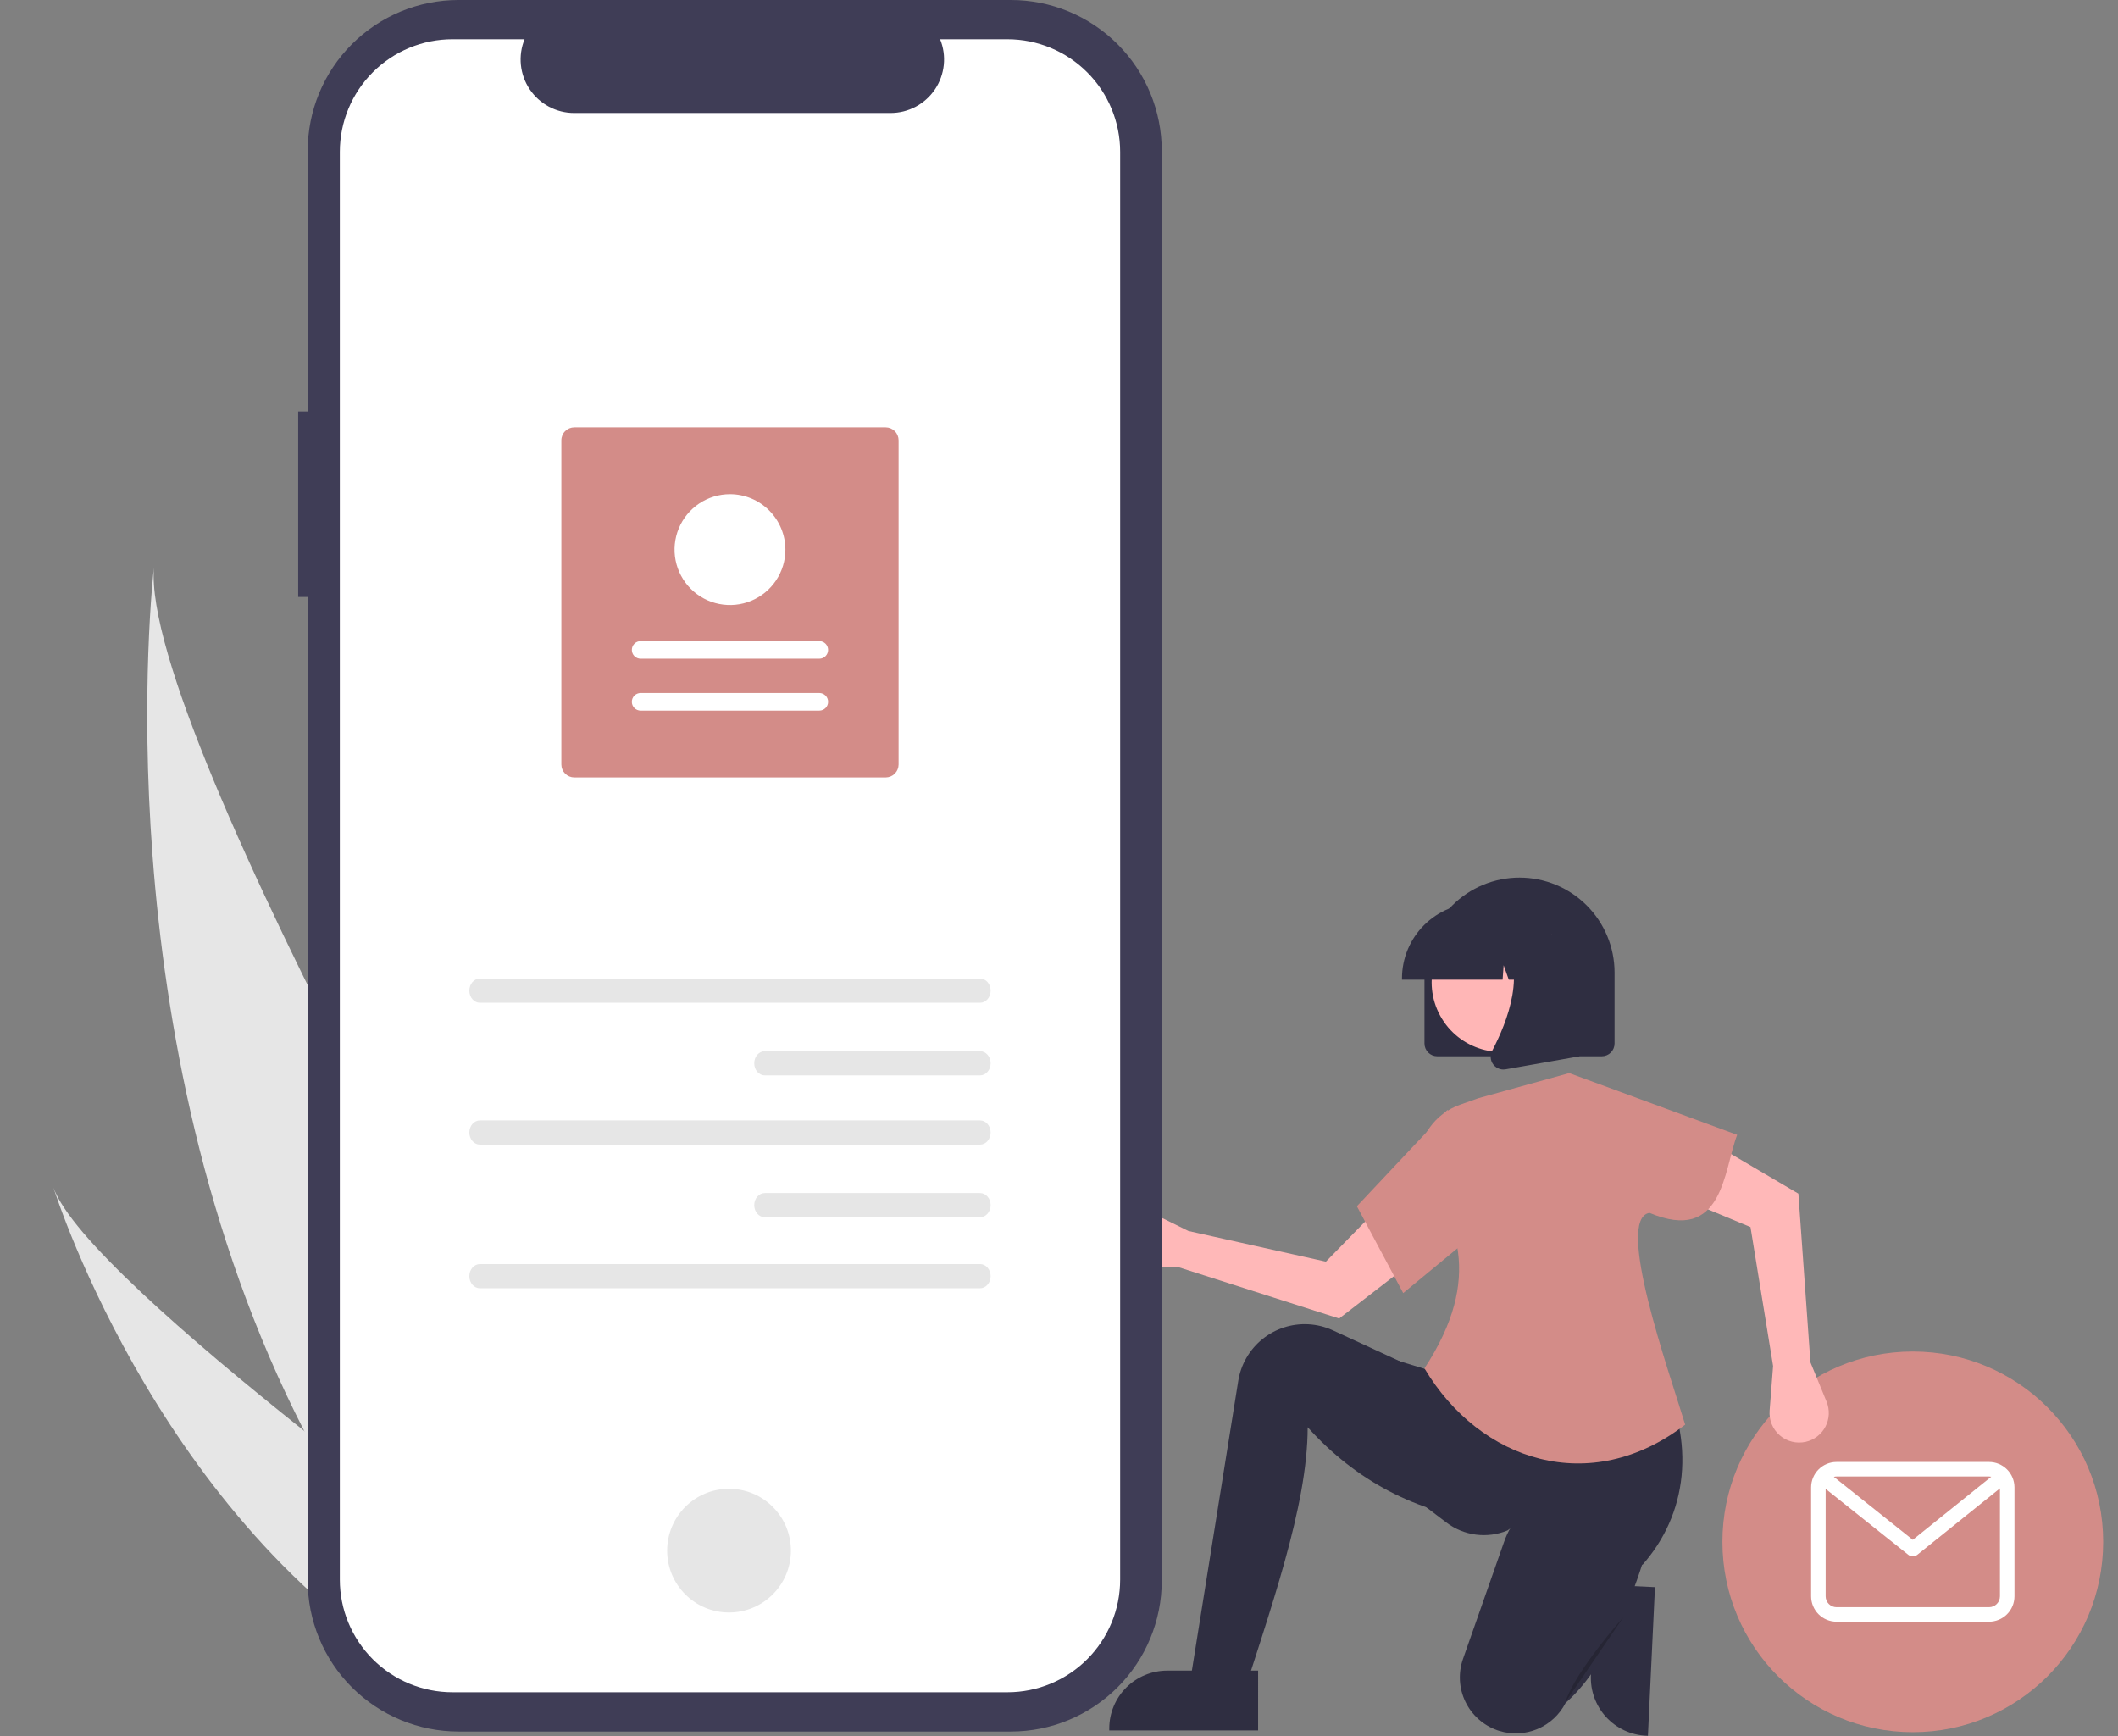 <svg width="466" height="382" viewBox="0 0 466 382" fill="none" xmlns="http://www.w3.org/2000/svg">
<rect x="0" y="0" width="466" height="382" fill="#808080" stroke="none"/>
<g clip-path="url(#clip0_100_53)">
<path d="M350.978 348.564L350.03 368.537L350.03 368.537C349.87 371.913 351.058 375.214 353.333 377.714C355.607 380.214 358.782 381.709 362.158 381.869L362.572 381.889L364.124 349.187L350.978 348.564Z" fill="#2F2E41"/>
<path d="M66.93 314.811C76.446 333.375 88.515 351.328 103.786 367.578C104.125 367.945 104.468 368.302 104.813 368.666L140.994 351.543C140.773 351.175 140.53 350.763 140.269 350.311C124.727 323.727 30.909 161.563 33.873 124.835C33.528 127.864 22.407 228.041 66.93 314.811Z" fill="#E6E6E6"/>
<path d="M96.806 370.882C97.312 371.169 97.832 371.451 98.354 371.723L125.496 358.878C125.117 358.609 124.675 358.29 124.167 357.932C115.851 351.964 91.125 334.057 66.931 314.811C40.93 294.13 15.539 271.908 11.768 261.301C12.534 263.733 36.332 337.669 96.806 370.882Z" fill="#E6E6E6"/>
<path d="M420.851 381.091C397.717 381.091 378.963 362.343 378.963 339.216C378.963 316.089 397.717 297.341 420.851 297.341C443.984 297.341 462.738 316.089 462.738 339.216C462.738 362.343 443.984 381.091 420.851 381.091Z" fill="#D38C88"/>
<path d="M404.072 321.643H437.629C439.112 321.645 440.534 322.235 441.582 323.283C442.631 324.331 443.22 325.752 443.222 327.235V351.197C443.221 352.68 442.631 354.101 441.582 355.149C440.534 356.197 439.112 356.787 437.629 356.788H404.072C402.589 356.787 401.167 356.197 400.119 355.149C399.07 354.101 398.48 352.68 398.479 351.197V327.235C398.48 325.752 399.07 324.331 400.119 323.283C401.167 322.235 402.589 321.645 404.072 321.643ZM404.072 324.838C403.871 324.839 403.672 324.865 403.478 324.916L420.847 338.767L438.114 324.888C437.954 324.855 437.792 324.838 437.629 324.838H404.072ZM404.072 353.593H437.629C438.265 353.593 438.874 353.34 439.323 352.891C439.773 352.442 440.025 351.832 440.026 351.197V327.45L421.852 342.058C421.569 342.286 421.217 342.41 420.853 342.411C420.49 342.412 420.138 342.289 419.854 342.062L401.675 327.565V351.197C401.675 351.832 401.928 352.441 402.377 352.891C402.827 353.34 403.436 353.593 404.072 353.593Z" fill="white"/>
<path d="M259.196 278.759L249.824 278.836C248.876 278.844 247.937 278.645 247.073 278.252C246.21 277.86 245.442 277.285 244.824 276.566C244.206 275.846 243.753 275.001 243.495 274.089C243.237 273.176 243.182 272.219 243.332 271.283C243.494 270.275 243.89 269.32 244.489 268.493C245.088 267.667 245.872 266.993 246.779 266.525C247.686 266.057 248.691 265.808 249.711 265.799C250.732 265.789 251.741 266.02 252.656 266.471L261.494 270.832L291.725 277.571L304.676 264.334L312.116 276.583L294.639 290.081L259.196 278.759Z" fill="#FFB8B8"/>
<path d="M260.953 375.563L271.995 377.686C279.538 353.917 287.71 331.408 287.709 313.999C298.384 325.875 311.62 332.67 327.207 334.803L325.508 308.479L312.767 301.686L293.267 292.689C291.56 291.901 289.718 291.445 287.84 291.347C284.189 291.155 280.596 292.319 277.753 294.617C274.91 296.914 273.018 300.182 272.44 303.791L260.953 375.563Z" fill="#2F2E41"/>
<path d="M313.829 331.619L318.23 334.963C320.123 336.401 322.358 337.319 324.715 337.626C327.072 337.933 329.469 337.619 331.667 336.714C344.272 327.268 353.228 330.055 361.345 344.312C371.081 333.328 373.483 317.463 364.794 301.049L316.59 302.111L306.821 299.139L313.829 331.619Z" fill="#2F2E41"/>
<path d="M329.883 380.811C332.645 381.661 335.618 381.512 338.281 380.39C340.944 379.268 343.128 377.246 344.449 374.676C348.781 370.862 352.436 365.4 355.606 358.759C357.881 353.887 359.834 348.872 361.453 343.745C363.647 336.972 359.979 329.572 353.152 327.546C352.949 327.485 352.743 327.429 352.536 327.375C343.422 325.036 334.062 330.291 330.947 339.167L321.888 364.977C321.353 366.502 321.124 368.117 321.213 369.73C321.302 371.344 321.708 372.924 322.408 374.38C323.108 375.837 324.089 377.141 325.293 378.219C326.497 379.296 327.902 380.127 329.427 380.662C329.578 380.714 329.73 380.764 329.883 380.811Z" fill="#2F2E41"/>
<path opacity="0.2" d="M357.149 355.82C357.149 355.82 346.531 367.708 344.408 374.502L357.149 355.82Z" fill="black"/>
<path d="M398.328 299.715L401.882 308.385C402.242 309.263 402.405 310.208 402.362 311.155C402.319 312.102 402.069 313.028 401.631 313.869C401.193 314.71 400.576 315.445 399.825 316.023C399.073 316.601 398.204 317.009 397.279 317.217C396.283 317.441 395.249 317.428 394.259 317.179C393.269 316.93 392.351 316.453 391.58 315.785C390.808 315.117 390.204 314.277 389.816 313.333C389.428 312.389 389.268 311.368 389.347 310.35L390.113 300.527L385.141 269.965L368.036 262.862L376.647 251.406L395.676 262.612L398.328 299.715Z" fill="#FFB8B8"/>
<path d="M313.404 301.049C325.607 321.54 349.934 329.475 370.77 313.429C367.104 301.39 355.271 268.117 362.916 266.843C379.147 273.648 379.171 257.671 382.207 249.675L345.257 236.088L325.296 241.608L321.204 243.059C318.541 244.004 316.232 245.741 314.586 248.037C312.94 250.334 312.037 253.078 311.998 255.903C320.383 268.013 326.59 280.932 313.404 301.049Z" fill="#D38C88"/>
<path d="M308.732 284.491L323.385 272.39L318.501 244.156L298.539 265.385L308.732 284.491Z" fill="#D38C88"/>
<path d="M65.604 90.526H67.698V33.186C67.698 24.385 71.196 15.944 77.421 9.72C83.647 3.496 92.09 0 100.894 0H222.414C231.218 0 239.662 3.496 245.887 9.72C252.113 15.944 255.61 24.385 255.61 33.186V347.76C255.61 356.562 252.113 365.003 245.887 371.226C239.662 377.45 231.218 380.946 222.414 380.946H100.895C92.091 380.946 83.647 377.45 77.422 371.226C71.197 365.003 67.699 356.562 67.699 347.76V131.342H65.605L65.604 90.526Z" fill="#3F3D56"/>
<path d="M99.555 8.633H115.417C114.688 10.421 114.409 12.361 114.606 14.282C114.803 16.203 115.469 18.047 116.547 19.649C117.624 21.252 119.079 22.566 120.784 23.474C122.489 24.382 124.391 24.857 126.323 24.857H195.94C197.871 24.856 199.773 24.381 201.478 23.473C203.182 22.565 204.637 21.252 205.715 19.649C206.792 18.047 207.458 16.204 207.655 14.283C207.853 12.362 207.574 10.422 206.845 8.635H221.662C228.237 8.635 234.543 11.246 239.192 15.894C243.842 20.541 246.454 26.845 246.454 33.419V347.529C246.454 354.102 243.842 360.406 239.192 365.054C234.543 369.702 228.237 372.313 221.662 372.313H99.56C92.985 372.313 86.679 369.702 82.03 365.054C77.381 360.406 74.769 354.102 74.769 347.529V347.529V33.417C74.769 26.844 77.381 20.54 82.03 15.892C86.679 11.244 92.985 8.633 99.56 8.633H99.555L99.555 8.633Z" fill="white"/>
<path d="M160.399 354.759C152.881 354.759 146.786 348.666 146.786 341.15C146.786 333.634 152.881 327.541 160.399 327.541C167.918 327.541 174.013 333.634 174.013 341.15C174.013 348.666 167.918 354.759 160.399 354.759Z" fill="#E6E6E6"/>
<path d="M215.626 215.29C216.913 215.29 217.96 216.485 217.96 217.953C217.96 219.422 216.913 220.616 215.626 220.616H105.596C104.309 220.616 103.262 219.422 103.262 217.953C103.262 216.485 104.309 215.29 105.596 215.29H215.626Z" fill="#E6E6E6"/>
<path d="M215.626 278.103C216.913 278.103 217.96 279.298 217.96 280.766C217.96 282.234 216.913 283.429 215.626 283.429H105.596C104.309 283.429 103.262 282.234 103.262 280.766C103.262 279.298 104.309 278.103 105.596 278.103H215.626Z" fill="#E6E6E6"/>
<path d="M215.626 231.269C216.913 231.269 217.96 232.464 217.96 233.932C217.96 235.401 216.913 236.596 215.626 236.596H168.28C166.993 236.596 165.946 235.401 165.946 233.932C165.946 232.464 166.993 231.269 168.28 231.269H215.626Z" fill="#E6E6E6"/>
<path d="M215.626 246.5C216.913 246.5 217.96 247.695 217.96 249.164C217.96 250.632 216.913 251.827 215.626 251.827H105.596C104.309 251.827 103.262 250.632 103.262 249.164C103.262 247.695 104.309 246.5 105.596 246.5H215.626Z" fill="#E6E6E6"/>
<path d="M215.626 262.48C216.913 262.48 217.96 263.675 217.96 265.143C217.96 266.611 216.913 267.806 215.626 267.806H168.28C166.993 267.806 165.946 266.611 165.946 265.143C165.946 263.675 166.993 262.48 168.28 262.48H215.626Z" fill="#E6E6E6"/>
<path d="M194.854 94.024H126.361C125.604 94.025 124.879 94.326 124.344 94.861C123.809 95.396 123.508 96.121 123.507 96.877V168.189C123.508 168.945 123.809 169.671 124.344 170.205C124.879 170.74 125.604 171.041 126.361 171.042H194.854C195.611 171.041 196.336 170.74 196.871 170.205C197.406 169.671 197.707 168.945 197.708 168.189V96.877C197.707 96.121 197.406 95.396 196.871 94.861C196.336 94.326 195.611 94.025 194.854 94.024Z" fill="#D38C88"/>
<path d="M140.956 156.336C140.701 156.337 140.449 156.287 140.213 156.19C139.978 156.093 139.764 155.951 139.583 155.771C139.403 155.591 139.26 155.377 139.162 155.142C139.064 154.907 139.014 154.655 139.014 154.4C139.014 154.146 139.064 153.894 139.161 153.658C139.259 153.423 139.402 153.209 139.582 153.029C139.762 152.849 139.976 152.707 140.211 152.609C140.447 152.512 140.699 152.462 140.954 152.462H180.26C180.514 152.462 180.767 152.512 181.002 152.609C181.238 152.706 181.452 152.848 181.632 153.028C181.812 153.208 181.955 153.421 182.053 153.657C182.151 153.892 182.201 154.144 182.201 154.398C182.201 154.653 182.151 154.905 182.054 155.14C181.956 155.376 181.814 155.589 181.633 155.769C181.453 155.949 181.239 156.092 181.004 156.189C180.769 156.287 180.516 156.337 180.262 156.336H140.956Z" fill="white"/>
<path d="M140.956 144.924C140.442 144.924 139.949 144.72 139.586 144.357C139.222 143.993 139.018 143.501 139.018 142.987C139.018 142.473 139.222 141.981 139.586 141.617C139.949 141.254 140.442 141.05 140.956 141.05H180.26C180.774 141.05 181.267 141.254 181.63 141.617C181.994 141.98 182.198 142.472 182.198 142.986C182.198 143.5 181.995 143.993 181.631 144.356C181.268 144.719 180.776 144.924 180.262 144.924H140.956Z" fill="white"/>
<path d="M160.608 108.73C158.196 108.73 155.838 109.445 153.832 110.785C151.827 112.124 150.263 114.029 149.34 116.256C148.417 118.484 148.176 120.936 148.646 123.301C149.117 125.666 150.278 127.838 151.984 129.543C153.69 131.249 155.863 132.41 158.229 132.88C160.594 133.351 163.046 133.109 165.275 132.186C167.503 131.264 169.408 129.701 170.748 127.696C172.088 125.691 172.804 123.334 172.804 120.922C172.8 117.69 171.514 114.591 169.228 112.305C166.941 110.019 163.841 108.734 160.608 108.73Z" fill="white"/>
<path d="M316.218 232.392H352.425C353.169 232.391 353.883 232.095 354.41 231.568C354.937 231.042 355.233 230.328 355.234 229.584V213.982C355.234 208.437 353.031 203.12 349.109 199.199C345.187 195.278 339.868 193.076 334.321 193.076C328.775 193.076 323.456 195.278 319.534 199.199C315.612 203.12 313.409 208.437 313.409 213.982V229.584C313.41 230.328 313.706 231.042 314.233 231.568C314.759 232.095 315.473 232.391 316.218 232.392Z" fill="#2F2E41"/>
<path d="M316.871 223.476C312.809 216.049 315.54 206.735 322.97 202.675C330.4 198.615 339.716 201.344 343.777 208.772C347.839 216.2 345.108 225.513 337.678 229.574C330.248 233.634 320.932 230.904 316.871 223.476Z" fill="#FFB6B6"/>
<path d="M308.462 215.542H330.601L330.828 212.365L331.963 215.542H335.372L335.822 209.244L338.072 215.542H344.668V215.23C344.663 210.846 342.919 206.642 339.818 203.542C336.716 200.441 332.512 198.697 328.126 198.692H325.004C320.618 198.697 316.414 200.441 313.312 203.542C310.211 206.642 308.467 210.846 308.462 215.23V215.542Z" fill="#2F2E41"/>
<path d="M330.782 235.304C330.949 235.304 331.115 235.289 331.279 235.26L347.491 232.401V205.616H329.645L330.087 206.131C336.234 213.298 331.603 224.919 328.295 231.209C328.051 231.669 327.943 232.19 327.982 232.709C328.021 233.229 328.206 233.727 328.515 234.146C328.775 234.505 329.115 234.797 329.509 234.998C329.903 235.199 330.34 235.304 330.782 235.304Z" fill="#2F2E41"/>
<path d="M276.808 367.547L256.807 367.546H256.806C253.425 367.546 250.183 368.889 247.793 371.278C245.403 373.668 244.06 376.909 244.059 380.288V380.702L276.807 380.704L276.808 367.547Z" fill="#2F2E41"/>
</g>
<defs>
<clipPath id="clip0_100_53">
<rect width="466" height="382" fill="white" transform="matrix(-1 0 0 1 466 0)"/>
</clipPath>
</defs>
</svg>
